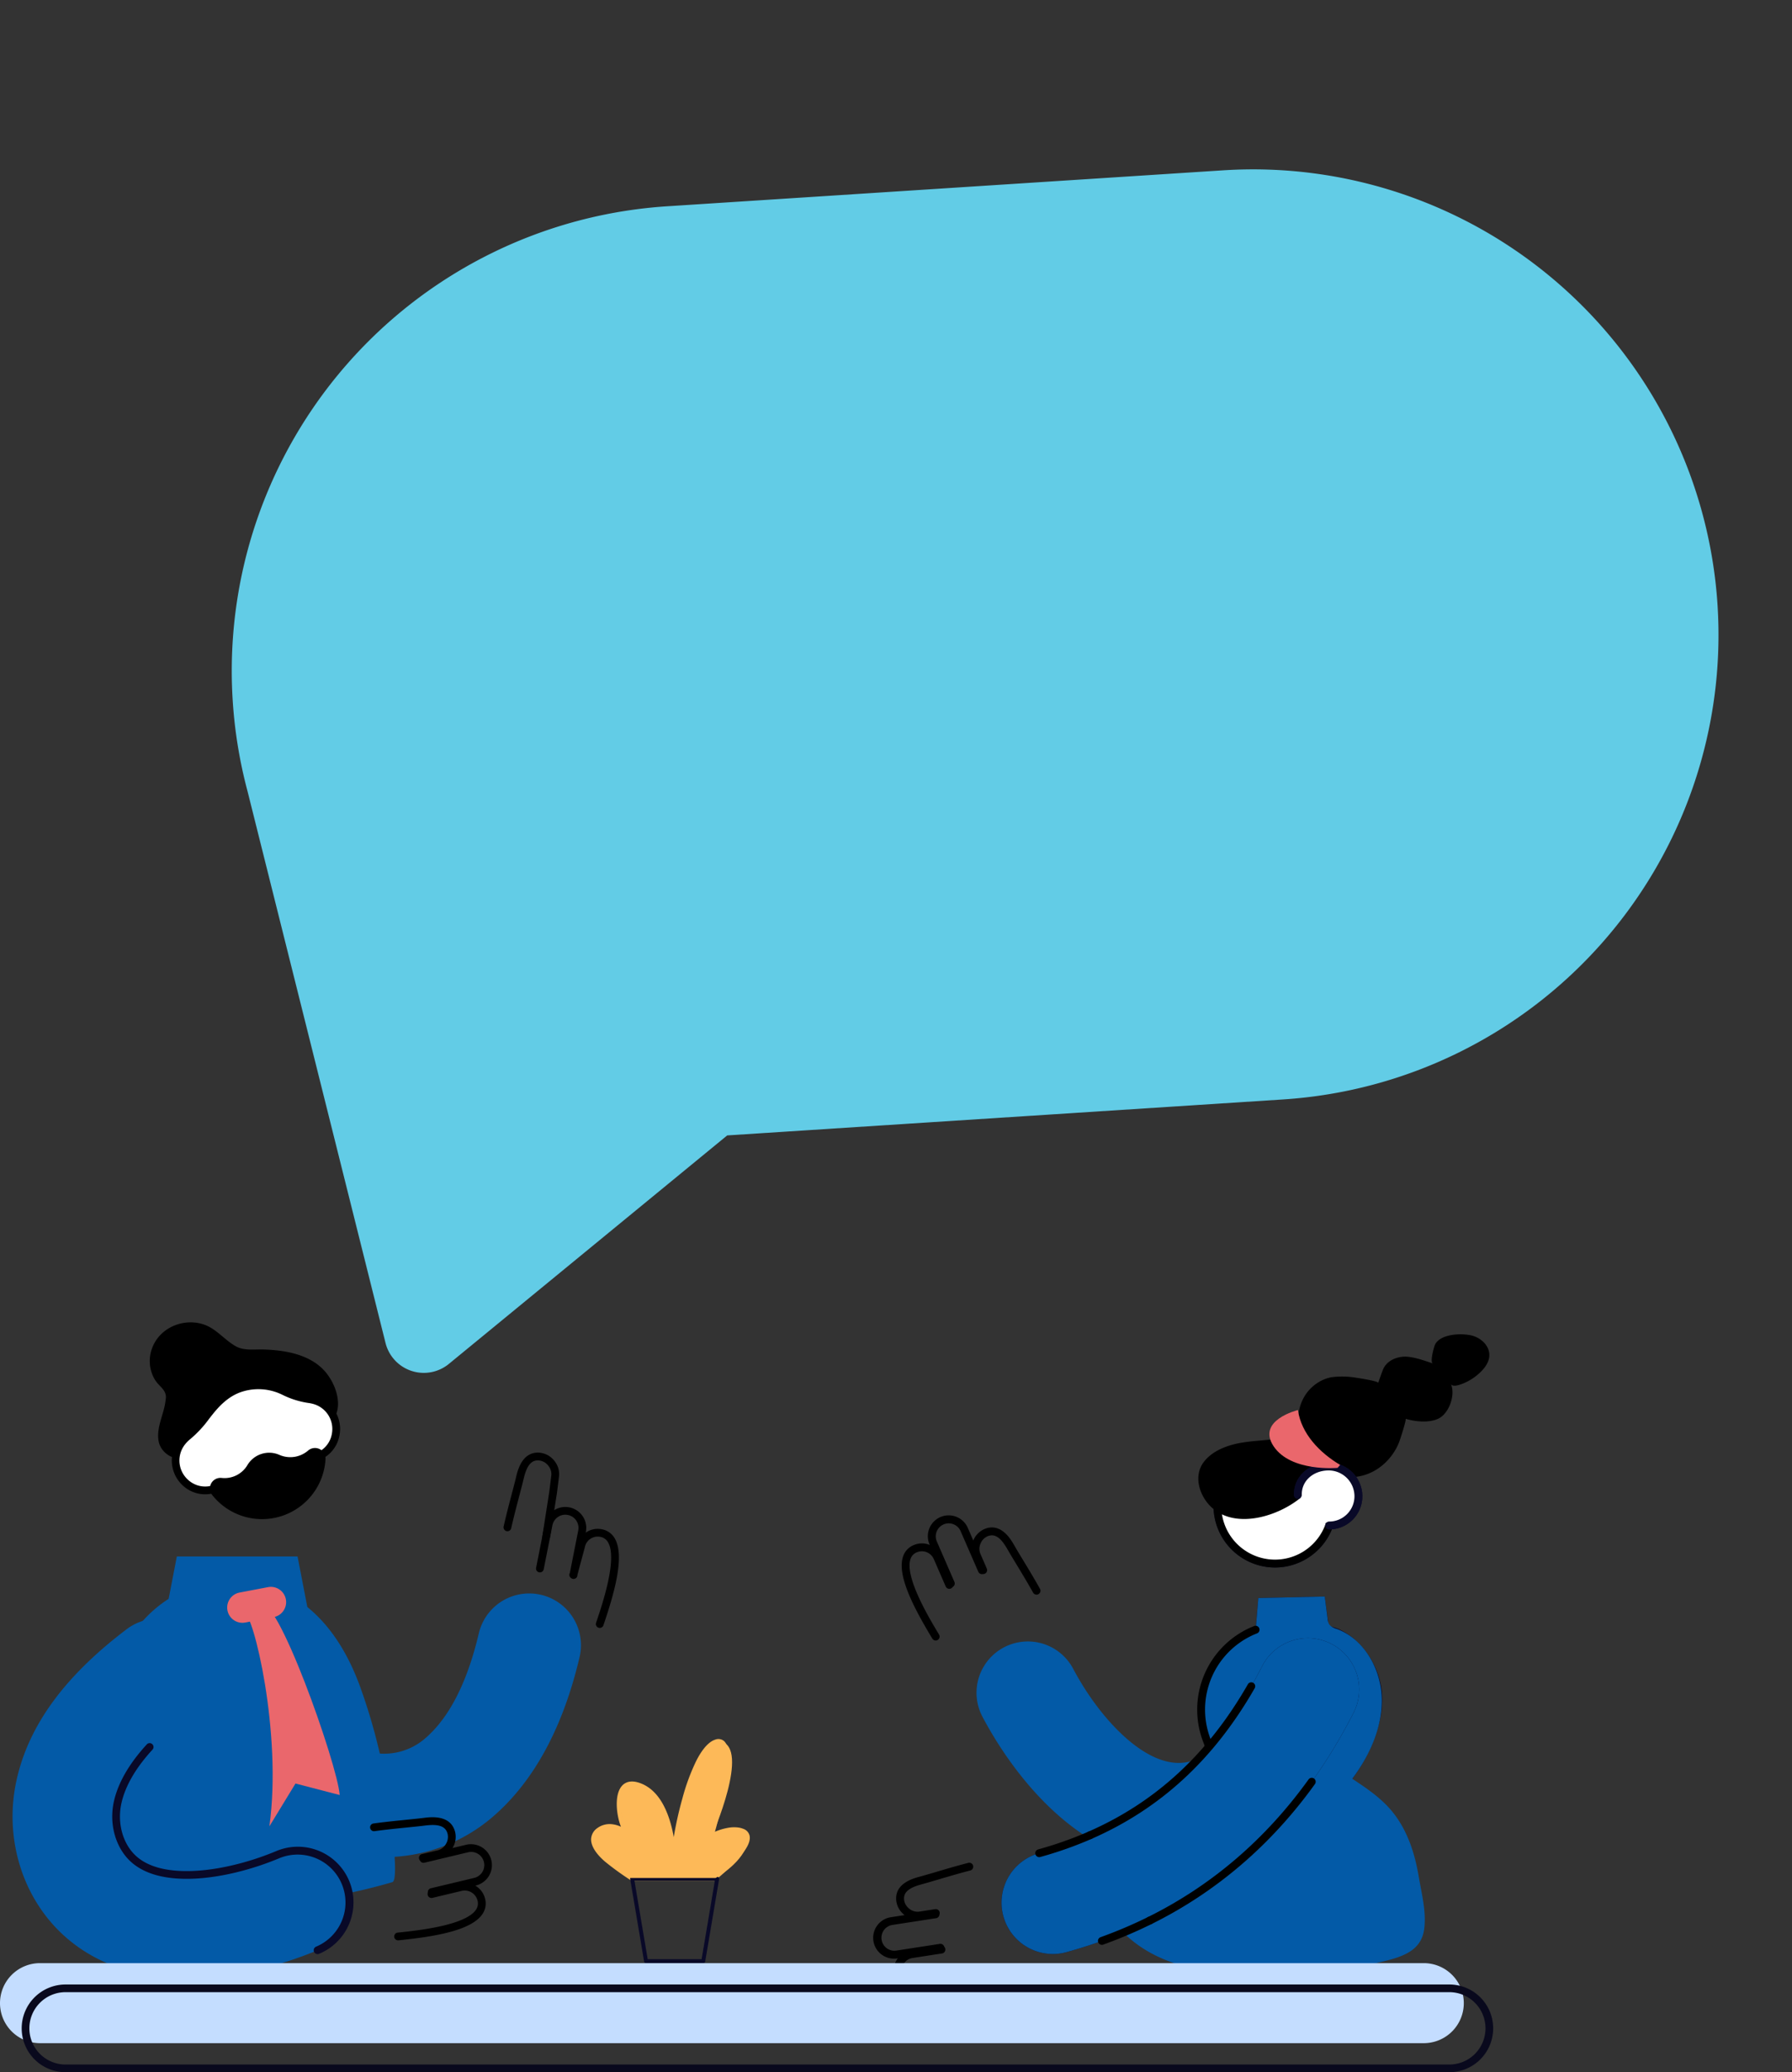 <svg xmlns="http://www.w3.org/2000/svg" width="700.277" height="809.598" viewBox="0 0 700.277 809.598">
  <rect x="0" y="0" width="700.277" height="809.598" fill="#333333" stroke="none"/>
  <g id="Group_5484" data-name="Group 5484" transform="translate(-163.215 -251.902)">
    <path id="Path_6019" data-name="Path 6019" d="M1128.864,651.866A181.832,181.832,0,0,1,1262.391,432.1l211.423-51.608A181.834,181.834,0,0,1,1693.58,514.021h0a181.834,181.834,0,0,1-133.528,219.766L1348.63,785.4,1257.067,892.21a15.42,15.42,0,0,1-25.788-3.747l-90.456-202.57h0a182.6,182.6,0,0,1-11.96-34.025Z" transform="matrix(0.985, 0.174, -0.174, 0.985, -744.345, -312.779)" fill="#62cce6"/>
    <g id="Group_5485" data-name="Group 5485" transform="translate(168.128 768.54)">
      <g id="Group_3609" data-name="Group 3609" transform="translate(71.363 105.753)">
        <path id="Path_4857" data-name="Path 4857" d="M859.282,905.469a66.175,66.175,0,0,1-62.426-44.444l-10.24-29.461a20.227,20.227,0,1,1,38.212-13.283l10.24,29.462a25.419,25.419,0,0,0,17.6,16.385,24.439,24.439,0,0,0,22.579-4.962c9.482-8.077,16.583-21.962,21.109-41.269a20.228,20.228,0,0,1,39.387,9.233c-6.539,27.894-18.066,49.034-34.262,62.831A65.032,65.032,0,0,1,859.282,905.469Z" transform="translate(-785.489 -802.281)" fill="#035aa7"/>
      </g>
      <path id="Path_4858" data-name="Path 4858" d="M752.336,615.267a14.23,14.23,0,0,1-1.119-12.1c2.861-8.149,12.26-12.113,20.286-9.408,4.881,1.645,8.129,6.108,12.556,8.545,3.187,1.754,7.236,1.1,10.712,1.207,8.336.261,17.879,1.819,23.792,8.266,4.964,5.412,8.512,16.21,1.195,21.272-3.974,2.748-9.612,1.18-13.162-1.547-3.773-2.9-4.909-8.2-9.2-10.571a12.778,12.778,0,0,0-6.362-1.392,20.045,20.045,0,0,0-17.748,11.907c-2.03,4.771-2.516,10.815-6.9,13.584-4.72,2.982-11.357-.133-12.52-5.466-1.006-4.613,1.346-9.493,2.292-13.93a24.855,24.855,0,0,0,.49-3.211c.221-2.779-2.056-4.17-3.565-6.087A12.125,12.125,0,0,1,752.336,615.267Z" transform="translate(-696.746 -592.911)"/>
      <path id="Path_4859" data-name="Path 4859" d="M818.178,910.689q-60.442,17.617-121.125,0c-2.3-.665-.59-29.661-.359-33.176a158.06,158.06,0,0,1,5.346-31.276c7.368-26.925,22.144-53.15,53.721-53.15,25.622,0,41.34,18.236,49.637,40.738a224.943,224.943,0,0,1,9.627,34.959C815.865,873.141,821.537,909.71,818.178,910.689Z" transform="translate(-669.771 -691.979)" fill="#035aa7"/>
      <path id="Path_4860" data-name="Path 4860" d="M766.56,774h47.177l4.822,24.945H761.738Z" transform="translate(-702.371 -682.532)" fill="#035aa7"/>
      <g id="Group_3610" data-name="Group 3610" transform="translate(139.647 193.34)">
        <path id="Path_4861" data-name="Path 4861" d="M931.674,1023.791a1.516,1.516,0,0,1-.153-3.023c7.155-.734,26.161-2.685,30.513-8.821a4.293,4.293,0,0,0,.7-3.671,5.155,5.155,0,0,0-6.2-3.81l-11.449,2.737a1.515,1.515,0,0,1-1.854-1.675c.034-.248.065-.5.088-.746a1.516,1.516,0,0,1,1.157-1.334l16.942-4.05a5.148,5.148,0,1,0-2.394-10.014l-17.042,4.074a1.515,1.515,0,0,1-1.621-.645l-.068-.105c-.062-.1-.125-.192-.189-.287a1.515,1.515,0,0,1,.9-2.331l6.214-1.486.008,0a5.147,5.147,0,0,0,3.114-2.414,5.3,5.3,0,0,0,.692-4c-.759-2.962-3.382-3.937-8.775-3.256-2.023.255-4.458.5-7.035.758-3.865.389-8.246.829-12.815,1.45a1.515,1.515,0,0,1-.409-3c4.621-.629,9.03-1.072,12.921-1.462,2.669-.268,4.974-.5,6.959-.75,2.558-.322,10.343-1.3,12.09,5.51a8.339,8.339,0,0,1-1.012,6.284l5.368-1.283a8.179,8.179,0,0,1,3.8,15.91l-.273.065a8.155,8.155,0,0,1,3.837,5.161,7.262,7.262,0,0,1-1.175,6.128c-4.536,6.4-19.063,8.686-32.675,10.083A1.5,1.5,0,0,1,931.674,1023.791Z" transform="translate(-920.677 -975.685)"/>
      </g>
      <g id="Group_3611" data-name="Group 3611" transform="translate(191.862 50.901)">
        <path id="Path_4862" data-name="Path 4862" d="M1040.728,728a1.518,1.518,0,0,1-1.5-1.75l2.715-17.39s.755-6.119.776-6.294v-.008a5.147,5.147,0,0,0-1.172-3.762,5.3,5.3,0,0,0-3.5-2.048c-3.04-.327-4.871,1.793-6.121,7.082-.47,1.986-1.094,4.355-1.754,6.863-.988,3.754-2.108,8.01-3.125,12.5a1.515,1.515,0,1,1-2.955-.669c1.027-4.546,2.154-8.829,3.149-12.607.684-2.6,1.274-4.84,1.735-6.789.593-2.509,2.415-10.144,9.392-9.4a8.342,8.342,0,0,1,5.556,3.177,8.191,8.191,0,0,1,1.807,6.017h0c-.027.228-.154,1.253-.783,6.35l-2.722,17.438A1.515,1.515,0,0,1,1040.728,728Z" transform="translate(-1024.052 -693.686)"/>
      </g>
      <g id="Group_3612" data-name="Group 3612" transform="translate(204.548 72.12)">
        <path id="Path_4863" data-name="Path 4863" d="M1074.071,782.958a1.517,1.517,0,0,1-1.435-2c2.315-6.81,8.465-24.9,4.7-31.413a4.294,4.294,0,0,0-3.045-2.165,5.149,5.149,0,0,0-6.05,4.051c-.007.033-.014.066-.023.1l-2.862,10.69a1.515,1.515,0,0,1-2.328,1.36l-.041-.025h0l-.025-.016a1.525,1.525,0,0,1-.574-2.051l3.285-16.607a5.148,5.148,0,1,0-10.1-2l-3.4,17.189a1.516,1.516,0,0,1-2.974-.588l3.4-17.189a8.179,8.179,0,1,1,16.047,3.175l-.054.27.152-.1a8.12,8.12,0,0,1,6.138-1.228,7.265,7.265,0,0,1,5.081,3.622c3.922,6.789-.052,20.949-4.456,33.9A1.517,1.517,0,0,1,1074.071,782.958Z" transform="translate(-1049.167 -735.695)"/>
      </g>
      <g id="Group_3613" data-name="Group 3613" transform="translate(0 115.75)">
        <path id="Path_4864" data-name="Path 4864" d="M712.368,962.675c-20.06,0-37.027-6.133-49.249-17.843-15.572-14.92-22.217-37.811-17.343-59.742,4.742-21.335,18.836-40.611,43.089-58.929a20.227,20.227,0,1,1,24.382,32.282c-16.032,12.109-25.447,24.028-27.979,35.425-1.8,8.093.492,16.631,5.839,21.753,4.938,4.731,12.816,6.939,23.413,6.561,10.047-.358,22.169-3.225,33.258-7.865a20.227,20.227,0,0,1,15.616,37.319c-9.057,3.79-27.264,10.256-47.434,10.975C714.753,962.654,713.553,962.675,712.368,962.675Z" transform="translate(-644.204 -822.074)" fill="#035aa7"/>
      </g>
      <g id="Group_3615" data-name="Group 3615" transform="translate(38.946 164.334)">
        <g id="Group_3614" data-name="Group 3614">
          <path id="Path_4865" data-name="Path 4865" d="M801.553,1000.755a1.516,1.516,0,0,1-.586-2.913,18.712,18.712,0,1,0-14.445-34.524c-11.251,4.707-23.566,7.616-33.79,7.981-11.015.391-19.269-1.955-24.514-6.981-5.72-5.48-8.182-14.577-6.27-23.177,1.621-7.293,5.969-14.826,12.924-22.391A1.516,1.516,0,0,1,737.1,920.8c-6.59,7.167-10.693,14.232-12.2,21-1.686,7.588.437,15.568,5.408,20.331,4.632,4.437,12.143,6.5,22.31,6.141,9.872-.352,21.8-3.177,32.727-7.748a21.743,21.743,0,1,1,16.786,40.115A1.514,1.514,0,0,1,801.553,1000.755Z" transform="translate(-721.308 -918.261)" fill="#090928"/>
        </g>
      </g>
      <g id="Group_3617" data-name="Group 3617" transform="translate(62.224 23.078)">
        <g id="Group_3616" data-name="Group 3616">
          <path id="Path_4866" data-name="Path 4866" d="M824.411,647.4a13.964,13.964,0,0,0-1.867-.382,32.26,32.26,0,0,1-9.857-3.093,22.648,22.648,0,0,0-16.756-1.284c-5.339,1.665-9.179,5.436-12.409,9.493-2.776,3.487-5.033,6.658-8.32,9.243a13.938,13.938,0,0,0-2.14,2.1,11.692,11.692,0,0,0,1.056,16.111,11.4,11.4,0,0,0,13.344,1.626,22.734,22.734,0,0,0,37.3-11.387,11.36,11.36,0,0,0,8.078-8.688A11.7,11.7,0,0,0,824.411,647.4Z" transform="translate(-768.852 -640.087)" fill="#fff"/>
          <path id="Path_4867" data-name="Path 4867" d="M801.294,687.091a24.412,24.412,0,0,1-15.515-5.56,12.827,12.827,0,0,1-14.146-2.319,13.282,13.282,0,0,1-1.2-18.187,15.427,15.427,0,0,1,2.372-2.326,41.1,41.1,0,0,0,6.811-7.4c.412-.524.83-1.058,1.261-1.6,2.907-3.653,7.03-8.09,13.143-10a24.142,24.142,0,0,1,17.874,1.369,30.737,30.737,0,0,0,9.391,2.952,15.576,15.576,0,0,1,2.07.423h0a13.142,13.142,0,0,1,9.507,15.51,12.786,12.786,0,0,1-8.311,9.567,24.2,24.2,0,0,1-23.259,17.562ZM786,678.21a1.515,1.515,0,0,1,1.015.39,21.329,21.329,0,0,0,20.535,4.511,21.084,21.084,0,0,0,14.278-15.139,1.516,1.516,0,0,1,1.056-1.091,9.813,9.813,0,0,0,7.009-7.544,10.142,10.142,0,0,0-7.349-11.962h0a12.425,12.425,0,0,0-1.666-.341,33.768,33.768,0,0,1-10.321-3.234,21.127,21.127,0,0,0-15.639-1.2c-5.325,1.661-9.036,5.677-11.674,8.99-.426.535-.839,1.062-1.246,1.581a44,44,0,0,1-7.322,7.909,12.436,12.436,0,0,0-1.906,1.87,10.128,10.128,0,0,0,.914,14.035,9.859,9.859,0,0,0,11.588,1.411A1.516,1.516,0,0,1,786,678.21Z" transform="translate(-767.394 -638.602)"/>
        </g>
      </g>
      <path id="Path_4868" data-name="Path 4868" d="M835.3,691.053l-.262.217a10.64,10.64,0,0,1-11.05,1.491,9.9,9.9,0,0,0-12.485,4.067,10.379,10.379,0,0,1-9.94,4.968l-.167-.016a4.129,4.129,0,0,0-3.6,6.7,24.837,24.837,0,0,0,26.853,8.277h0a24.837,24.837,0,0,0,17.409-22.387A4.118,4.118,0,0,0,835.3,691.053Z" transform="translate(-719.766 -641.003)"/>
      <path id="Path_4869" data-name="Path 4869" d="M828.429,809.332l-11.112,2.113a5.961,5.961,0,0,1-6.969-4.743h0a5.961,5.961,0,0,1,4.742-6.969L826.2,797.62a5.961,5.961,0,0,1,6.969,4.742h0A5.96,5.96,0,0,1,828.429,809.332Z" transform="translate(-726.375 -694.169)" fill="#ea676c"/>
      <path id="Path_4870" data-name="Path 4870" d="M823.269,814.049c3.58.1,14.975,47.164,9.912,83.623l10.2-16.723,17.271,4.489c-.766-11.69-25.309-81.259-31.183-74.055Z" transform="translate(-732.823 -700.774)" fill="#ea676c"/>
    </g>
    <g id="Group_5486" data-name="Group 5486" transform="translate(504.492 773.213)">
      <g id="Group_3621" data-name="Group 3621" transform="translate(11.088 70.732)">
        <g id="Group_3619" data-name="Group 3619">
          <path id="Path_4871" data-name="Path 4871" d="M1457.282,765.341a1.537,1.537,0,0,1-1.319-.744c-7.01-11.621-13.857-24.5-11.49-31.918a7.237,7.237,0,0,1,4.174-4.605,8.091,8.091,0,0,1,6.231-.11l.086.035-.073-.169a8.143,8.143,0,0,1,14.934-6.5l2.148,4.938a8.293,8.293,0,0,1,4.36-4.487c6.472-2.69,10.342,4.083,11.615,6.308.984,1.719,2.174,3.682,3.55,5.954,2.009,3.315,4.287,7.073,6.544,11.109a1.538,1.538,0,0,1-2.685,1.5c-2.231-3.99-4.494-7.723-6.49-11.016-1.33-2.195-2.586-4.267-3.59-6.021-2.664-4.656-4.984-6.147-7.763-4.995a5.217,5.217,0,0,0-2.735,2.912,5.069,5.069,0,0,0-.057,3.877c.044.1,2.53,5.814,2.53,5.814a1.539,1.539,0,0,1-1.348,2.151c-.111,0-.221.012-.332.02l-.127.009a1.543,1.543,0,0,1-1.512-.921L1467,722.56a5.067,5.067,0,0,0-9.292,4.043l6.887,15.832a1.538,1.538,0,0,1-.375,1.751c-.184.168-.362.34-.539.515a1.538,1.538,0,0,1-2.489-.482l-4.655-10.7a5.067,5.067,0,0,0-6.667-2.625,4.223,4.223,0,0,0-2.471,2.719c-2.261,7.087,7.514,23.293,11.194,29.394a1.538,1.538,0,0,1-1.316,2.333Z" transform="translate(-1443.996 -716.439)"/>
        </g>
        <g id="Group_3620" data-name="Group 3620" transform="translate(29.237 49.264)">
          <path id="Path_4872" data-name="Path 4872" d="M1579.982,900.085c-16.273,0-32.525-6.809-47.267-19.862-14.978-13.26-24.832-29.68-29.372-38.287a20.048,20.048,0,1,1,35.464-18.709c9.753,18.487,27.226,37.87,42.532,36.71,7.318-.549,14.452-5.637,18.177-12.961a36.422,36.422,0,0,0,3.1-9.023,20.049,20.049,0,0,1,39.242,8.238,76.432,76.432,0,0,1-6.6,18.957c-10.091,19.849-29.6,33.174-50.916,34.774Q1582.164,900.086,1579.982,900.085Z" transform="translate(-1501.023 -812.529)" fill="#035aa7"/>
        </g>
      </g>
      <path id="Path_4873" data-name="Path 4873" d="M1669.073,791.753q.6-.254,1.2-.492l1.08-12.37,25.946-.591,1.447,10.851c.11.77,3.061,1.4,3.726,1.7,9.583,4.339,16.439,14.857,17.189,25.267.534,7.422-1.5,14.841-4.567,21.542a68.962,68.962,0,0,1-6.9,11.717c-.406.608,6.368,10.579,7.018,11.77a123.742,123.742,0,0,1,6.7,14.155c3.571,9.135,6.135,19.167,4.2,28.984-.375,1.9-2.056,12.66-4.584,13.2-50.426,10.688-86.8,11.677-96.978-7.572,0,0,23.659-52.326,27.875-70.569.191-.826-.307-2.557-1.125-4.624A33.427,33.427,0,0,1,1669.073,791.753Z" transform="translate(-1520.895 -675.852)" fill="#090928"/>
      <g id="Group_3622" data-name="Group 3622" transform="translate(97.038 102.446)">
        <path id="Path_4874" data-name="Path 4874" d="M1662.776,791.745q.619-.268,1.249-.509.517-6.173,1.034-12.347l25.95-.591q.557,4.348,1.115,8.7a4.975,4.975,0,0,0,.668,2.26,5.593,5.593,0,0,0,2.854,1.676c10.711,3.94,17.315,15.588,17.637,27s-4.7,22.41-11.51,31.564c5.188,3.443,10.426,6.955,14.57,11.6,6.574,7.374,9.757,16.907,11.369,26.5,1.126,6.7,3.012,13.636,2.177,20.479-1.063,8.7-8.664,11-16.272,12.852A190.96,190.96,0,0,1,1658.574,926c-16.188-.856-32.977-3.95-45.23-15.406-.868-.811-1.768-1.809-1.7-2.995a4.3,4.3,0,0,1,.823-1.972,457.15,457.15,0,0,0,31.8-59.857,16.384,16.384,0,0,0,1.777-6.2c.039-2.435-.98-4.741-1.731-7.057a33.225,33.225,0,0,1,18.466-40.771Z" transform="translate(-1611.64 -778.298)" fill="#035aa7"/>
      </g>
      <g id="Group_3625" data-name="Group 3625" transform="translate(125.108 35.174)">
        <g id="Group_3623" data-name="Group 3623" transform="translate(7.794 7.795)">
          <path id="Path_4875" data-name="Path 4875" d="M1705.654,710.425a24.069,24.069,0,0,1-.571-48.13h0a24.069,24.069,0,0,1,1.159,48.124C1706.045,710.423,1705.849,710.425,1705.654,710.425Zm-.5-45.055a20.991,20.991,0,1,0,14.988,5.789,21.016,21.016,0,0,0-14.988-5.789Zm-.037-1.538h0Z" transform="translate(-1681.593 -662.288)" fill="#090928"/>
        </g>
        <g id="Group_3624" data-name="Group 3624" transform="translate(0 0)">
          <circle id="Ellipse_139" data-name="Ellipse 139" cx="22.531" cy="22.531" r="22.531" transform="translate(0 31.863) rotate(-45)" fill="#fff"/>
          <path id="Path_4876" data-name="Path 4876" d="M1705.654,710.425a24.069,24.069,0,0,1-.571-48.13h0a24.069,24.069,0,0,1,1.159,48.124C1706.045,710.423,1705.849,710.425,1705.654,710.425Zm-.5-45.055a20.991,20.991,0,1,0,14.988,5.789,21.016,21.016,0,0,0-14.988-5.789Zm-.037-1.538h0Z" transform="translate(-1673.799 -654.493)"/>
        </g>
      </g>
      <path id="Path_4877" data-name="Path 4877" d="M1718.189,641.032c7.254,8.807,1.18,22.576-5.77,29.657-8.514,8.676-27.328,15.348-37.4,5.641-4.463-4.3-6.852-11.807-3-17.21,3.154-4.419,8.92-6.669,14.072-7.648,8.24-1.567,17.168-.767,24.886-4.522a21.007,21.007,0,0,0,5.281-3.642C1716.4,643.177,1718.368,641.249,1718.189,641.032Z" transform="translate(-1543.083 -608.961)"/>
      <path id="Path_4878" data-name="Path 4878" d="M1759.247,595.237a32.13,32.13,0,0,1,9.706.225c.615.077,8.74,1.312,8.507,2.013,0,0,1.42-4.229,2.012-5.531,1.367-3.009,4.829-4.618,8.131-4.739s8.1,1.594,11.222,2.673c-1.247-.431.445-6.659.91-7.523,2.211-4.1,10.264-4.366,14.187-3.427,3.518.841,6.787,3.725,6.957,7.338.121,2.564-1.305,4.758-3.011,6.539a21.026,21.026,0,0,1-6.434,4.54c-1.069.476-4.836,2.154-5.6.5,1.944,4.208-.678,11.6-4.87,13.581-3.7,1.748-9.034,1.19-12.817.049.5.151-2.25,8.506-2.575,9.3-4.015,9.84-14.45,16.031-24.944,12.512-11.387-3.818-18.141-19.221-12.313-29.977a16.3,16.3,0,0,1,8.062-7.246A14.389,14.389,0,0,1,1759.247,595.237Z" transform="translate(-1580.164 -578.478)"/>
      <g id="Group_3628" data-name="Group 3628" transform="translate(164.358 50.102)">
        <g id="Group_3626" data-name="Group 3626">
          <path id="Path_4879" data-name="Path 4879" d="M1756.759,702.323a1.538,1.538,0,0,1-.036-3.076,9.89,9.89,0,0,0,9.883-10.1,10.115,10.115,0,0,0-10.35-9.863c-5.959.143-10.357,4.232-10.23,9.51a1.538,1.538,0,0,1-1.5,1.575,1.554,1.554,0,0,1-1.574-1.5c-.166-6.916,5.645-12.477,13.231-12.66a13.189,13.189,0,0,1,13.5,12.864,12.933,12.933,0,0,1-12.884,13.254Z" transform="translate(-1742.947 -676.201)" fill="#090928"/>
        </g>
        <g id="Group_3627" data-name="Group 3627">
          <path id="Path_4880" data-name="Path 4880" d="M1758.221,702.248A11.451,11.451,0,0,0,1769.6,690.57a11.648,11.648,0,0,0-11.924-11.364c-6.431.155-11.885,4.655-11.73,11.085" transform="translate(-1744.409 -677.663)" fill="#fff"/>
          <path id="Path_4881" data-name="Path 4881" d="M1756.759,702.323a1.538,1.538,0,0,1-.036-3.076,9.89,9.89,0,0,0,9.883-10.1,10.115,10.115,0,0,0-10.35-9.863c-5.959.143-10.357,4.232-10.23,9.51a1.538,1.538,0,0,1-1.5,1.575,1.554,1.554,0,0,1-1.574-1.5c-.166-6.916,5.645-12.477,13.231-12.66a13.189,13.189,0,0,1,13.5,12.864,12.933,12.933,0,0,1-12.884,13.254Z" transform="translate(-1742.947 -676.201)" fill="#090928"/>
        </g>
      </g>
      <g id="Group_3630" data-name="Group 3630" transform="translate(101.963 113.869)">
        <g id="Group_3629" data-name="Group 3629">
          <path id="Path_4882" data-name="Path 4882" d="M1622.782,909.168a1.539,1.539,0,0,1-1.362-2.25c.24-.461,24.066-46.2,26.349-51.965,2.006-5.068,1.831-5.467,1.248-6.79l-.1-.231c-.121-.278-.235-.609-.356-.959-.093-.27-.193-.559-.3-.83a35.092,35.092,0,0,1,18.6-44.948q.616-.262,1.239-.509a1.538,1.538,0,0,1,1.13,2.861q-.584.23-1.161.477a32,32,0,0,0-16.943,40.986c.124.313.239.646.347.958.1.292.2.568.27.736l.1.22c1.033,2.349,1.046,3.476-1.2,9.161-2.341,5.911-25.5,50.365-26.482,52.255A1.538,1.538,0,0,1,1622.782,909.168Z" transform="translate(-1621.245 -800.579)"/>
        </g>
      </g>
      <path id="Path_4883" data-name="Path 4883" d="M1735.386,636.2h0s-16.258,3.952-9.5,14.131,25,8.454,25,8.454l1.013-1.154C1743.853,652.847,1736.741,645.463,1735.386,636.2Z" transform="translate(-1569.473 -606.607)" fill="#ea676c"/>
      <g id="Group_3639" data-name="Group 3639" transform="translate(0 118.772)">
        <g id="Group_3631" data-name="Group 3631" transform="translate(50.107)">
          <path id="Path_4884" data-name="Path 4884" d="M1540.144,933.47a20.051,20.051,0,0,1-5.326-39.378c39.012-10.774,67.5-34.659,87.095-73.018a20.049,20.049,0,1,1,35.709,18.24c-24.647,48.253-62.373,79.687-112.129,93.428A20.074,20.074,0,0,1,1540.144,933.47Z" transform="translate(-1520.102 -810.141)" fill="#090928"/>
        </g>
        <g id="Group_3632" data-name="Group 3632" transform="translate(50.107)">
          <path id="Path_4885" data-name="Path 4885" d="M1540.144,933.47a20.051,20.051,0,0,1-5.326-39.378c39.012-10.774,67.5-34.659,87.095-73.018a20.049,20.049,0,1,1,35.709,18.24c-24.647,48.253-62.373,79.687-112.129,93.428A20.074,20.074,0,0,1,1540.144,933.47Z" transform="translate(-1520.102 -810.141)" fill="#035aa7"/>
        </g>
        <g id="Group_3637" data-name="Group 3637" transform="translate(63.286 17.192)">
          <g id="Group_3633" data-name="Group 3633" transform="translate(43.236 37.306)">
            <path id="Path_4886" data-name="Path 4886" d="M1631.677,973.726a1.539,1.539,0,0,1-.684-2.917c24.826-12.3,45.92-30.38,62.7-53.729a1.538,1.538,0,1,1,2.5,1.795c-17.073,23.762-38.548,42.163-63.829,54.691A1.53,1.53,0,0,1,1631.677,973.726Z" transform="translate(-1630.138 -916.439)"/>
          </g>
          <g id="Group_3634" data-name="Group 3634" transform="translate(24.496 91.516)">
            <path id="Path_4887" data-name="Path 4887" d="M1595.125,1033.223a1.539,1.539,0,0,1-.521-2.986,177.03,177.03,0,0,0,18.577-7.9,1.538,1.538,0,0,1,1.366,2.757,180.071,180.071,0,0,1-18.9,8.039A1.527,1.527,0,0,1,1595.125,1033.223Z" transform="translate(-1593.586 -1022.175)"/>
          </g>
          <g id="Group_3635" data-name="Group 3635" transform="translate(0 58.206)">
            <path id="Path_4888" data-name="Path 4888" d="M1547.344,967.3a1.538,1.538,0,0,1-.408-3.021,145.616,145.616,0,0,0,19.648-6.939,1.538,1.538,0,1,1,1.235,2.817,148.58,148.58,0,0,1-20.065,7.087A1.516,1.516,0,0,1,1547.344,967.3Z" transform="translate(-1545.807 -957.205)"/>
          </g>
          <g id="Group_3636" data-name="Group 3636" transform="translate(19.856)">
            <path id="Path_4889" data-name="Path 4889" d="M1586.076,904.958a1.538,1.538,0,0,1-.619-2.947c26.34-11.553,46.719-30.382,62.3-57.563a1.538,1.538,0,1,1,2.669,1.53c-15.922,27.773-36.769,47.023-63.734,58.849A1.534,1.534,0,0,1,1586.076,904.958Z" transform="translate(-1584.536 -843.675)"/>
          </g>
        </g>
        <g id="Group_3638" data-name="Group 3638" transform="translate(0 87.677)">
          <path id="Path_4890" data-name="Path 4890" d="M1442.41,1031.765c-3.485,0-6.46-.56-8.615-1.93a7.233,7.233,0,0,1-3.391-5.208,8.119,8.119,0,0,1,1.539-6.13l-.187.029a8.143,8.143,0,1,1-2.484-16.095l5.322-.821a8.29,8.29,0,0,1-3.23-5.359c-.955-6.938,6.578-8.962,9.054-9.628,1.914-.514,4.115-1.165,6.663-1.919,3.717-1.1,7.93-2.346,12.407-3.5a1.538,1.538,0,1,1,.769,2.979c-4.425,1.142-8.611,2.38-12.3,3.473-2.46.728-4.786,1.416-6.737,1.941-5.18,1.392-7.215,3.258-6.8,6.237a5.218,5.218,0,0,0,2.12,3.386,5.067,5.067,0,0,0,3.734,1.041l6.267-.968a1.538,1.538,0,0,1,1.737,1.85c-.023.107-.043.214-.064.322l-.024.13a1.539,1.539,0,0,1-1.276,1.228l-17.164,2.65a5.067,5.067,0,0,0,1.546,10.014l17.063-2.635a1.543,1.543,0,0,1,1.6.81c.114.22.236.436.359.65a1.538,1.538,0,0,1-1.1,2.286l-11.531,1.78a5.073,5.073,0,0,0-4.234,5.781,4.222,4.222,0,0,0,2,3.081c6.28,3.989,24.438-1.341,31.275-3.348a1.538,1.538,0,0,1,.866,2.952C1458.834,1029.412,1449.551,1031.765,1442.41,1031.765Z" transform="translate(-1422.369 -981.154)"/>
        </g>
      </g>
    </g>
    <g id="Group_5487" data-name="Group 5487" transform="translate(-556.361 -108.582)">
      <g id="Group_3648" data-name="Group 3648" transform="translate(950.565 1039.934)">
        <path id="Path_4895" data-name="Path 4895" d="M998.589,1095.267H966.56a.768.768,0,0,1-.422-.127,109.107,109.107,0,0,1-9.987-7.209c-1.718-1.431-5.7-5.165-5.583-8.938a5.515,5.515,0,0,1,2.526-4.348,8.13,8.13,0,0,1,5.3-1.48,11.161,11.161,0,0,1,3.837,1.017c-1.67-4.147-2.851-12.545.513-16.108,1.171-1.24,3.409-2.38,7.427-.77,4.981,2,8.712,6.8,11.088,14.28a50.712,50.712,0,0,1,1.6,6.657,142.012,142.012,0,0,1,3.364-15.053,81.816,81.816,0,0,1,5.394-14.662c1.331-2.67,4.067-7.308,7.437-8.365a3.381,3.381,0,0,1,3.406.506c2.022,1.734,2.408,6.506,1.179,14.587-.734,4.843-1.865,9.593-2.408,11.875-.105.441-.189.792-.243,1.034-.623,2.77-1.3,5.446-2.03,7.976a23.073,23.073,0,0,1,5.2-1.549,12.875,12.875,0,0,1,3.94-.1,8.169,8.169,0,0,1,1.89.493,3.771,3.771,0,0,1,2.5,2.622c.5,2.1-.834,4.948-3.954,8.476a75.707,75.707,0,0,1-9.465,9.018A.768.768,0,0,1,998.589,1095.267Zm-31.8-1.534h31.53a74.282,74.282,0,0,0,9.063-8.667c2.653-3,3.969-5.591,3.61-7.106a2.305,2.305,0,0,0-1.577-1.552,6.615,6.615,0,0,0-1.536-.4,11.337,11.337,0,0,0-3.465.092,22.158,22.158,0,0,0-6.327,2.135.767.767,0,0,1-1.082-.906c.9-2.968,1.733-6.166,2.484-9.507.056-.247.141-.6.248-1.052.539-2.262,1.66-6.97,2.384-11.75,1.477-9.718.22-12.437-.661-13.193a1.934,1.934,0,0,0-1.948-.206c-2.934.921-5.54,5.612-6.524,7.586a80.386,80.386,0,0,0-5.29,14.394A140.714,140.714,0,0,0,983.562,1084a.767.767,0,0,1-1.525-.034,54.494,54.494,0,0,0-2.244-11.913c-2.231-7.022-5.662-11.5-10.2-13.321-2.582-1.035-4.513-.9-5.74.4-2.909,3.082-1.627,11.5.041,15.05.242.513.486,1.007.723,1.465a.767.767,0,0,1-1.1,1,11.2,11.2,0,0,0-5.242-1.945,6.662,6.662,0,0,0-4.283,1.188,4.01,4.01,0,0,0-1.9,3.157c-.1,3.185,3.826,6.708,5.032,7.712A106.281,106.281,0,0,0,966.79,1093.733Z" transform="translate(-950.565 -1039.934)" fill="#fdb958"/>
      </g>
      <g id="Group_3649" data-name="Group 3649" transform="translate(965.832 1093.733)">
        <path id="Path_4896" data-name="Path 4896" d="M1038.849,1284.118h-22.362a.767.767,0,0,1-.756-.639l-5.436-32.207a.767.767,0,0,1,.756-.895h15.66a.774.774,0,0,0,.319,0h17.255a.767.767,0,0,1,.756.895l-5.436,32.207A.766.766,0,0,1,1038.849,1284.118Zm-21.713-1.534H1038.2l5.177-30.673H1027.03a.763.763,0,0,0-.319,0h-14.753Z" transform="translate(-1010.284 -1250.377)" fill="#090928"/>
      </g>
    </g>
    <path id="Rectangle_1943" data-name="Rectangle 1943" d="M15.632,0H556.389a15.632,15.632,0,0,1,15.632,15.632v0a15.632,15.632,0,0,1-15.632,15.632H15.632A15.632,15.632,0,0,1,0,15.632v0A15.632,15.632,0,0,1,15.632,0Z" transform="translate(163.215 1018.892)" fill="#c4ddff"/>
    <path id="Rectangle_1944" data-name="Rectangle 1944" d="M15.632,0H556.389a15.632,15.632,0,0,1,15.632,15.632v0a15.632,15.632,0,0,1-15.632,15.632H15.632A15.632,15.632,0,0,1,0,15.632v0A15.632,15.632,0,0,1,15.632,0Z" transform="translate(173.193 1028.735)" fill="none" stroke="#09091d" stroke-linecap="round" stroke-width="3"/>
    <g id="Group_5488" data-name="Group 5488" transform="translate(0.215)">
      <path id="Path_5716" data-name="Path 5716" d="M-6846.577-9643.384s-16.345-8.63-14.384-16.476,12.191-2.182,12.191-2.182-5.774-17.4,2.192-18c7.784-.59,16.22,12.743,16.708,24.993,0-.006.01.556.01.556s6.539-44.812,18.407-42.3-3.319,36.935-3.319,36.935,14.912-6.834,14.006,1.615-12.573,14.86-12.573,14.86Z" transform="translate(7256 10629)" fill="#fdb958"/>
    </g>
  </g>
</svg>

